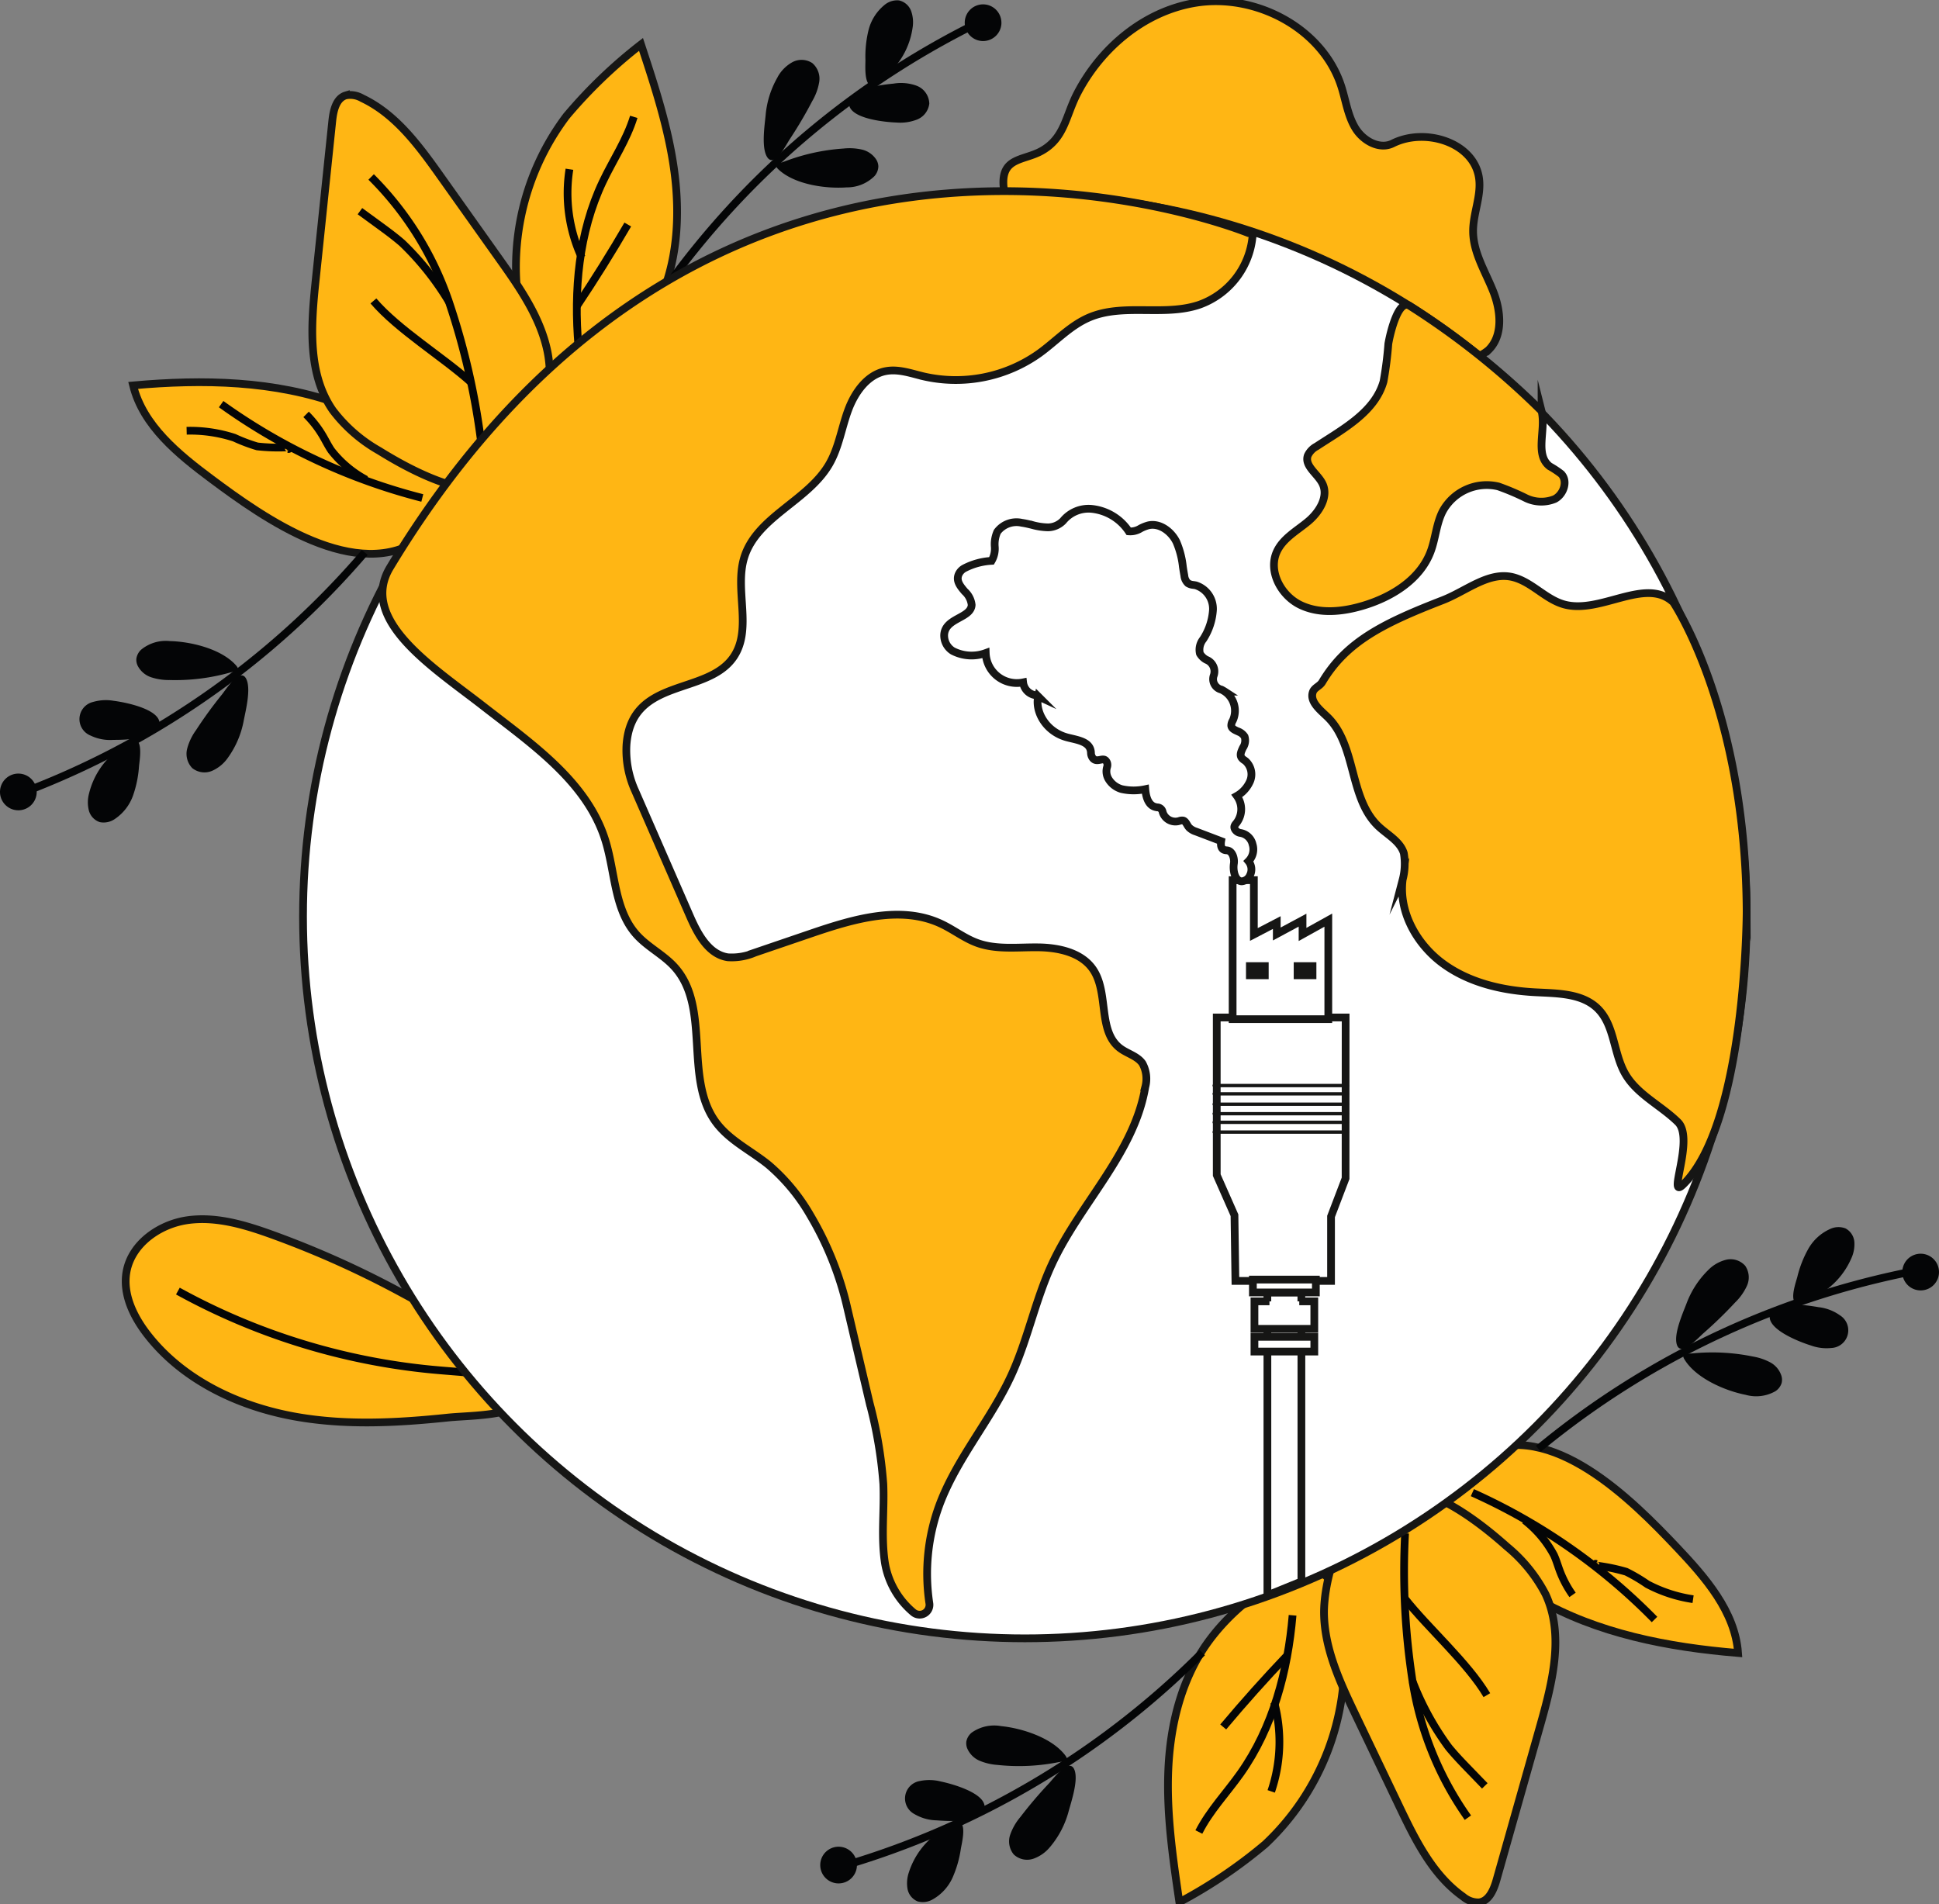 <svg id="Group_142" data-name="Group 142" xmlns="http://www.w3.org/2000/svg" xmlns:xlink="http://www.w3.org/1999/xlink" width="250.882" height="246.382" viewBox="0 0 250.882 246.382">
  <rect x="0" y="0" width="250.882" height="246.382" fill="#808080" stroke="none"/>
  <defs>
    <clipPath id="clip-path">
      <rect id="Rectangle_19" data-name="Rectangle 19" width="250.882" height="246.382" fill="none"/>
    </clipPath>
  </defs>
  <g id="Group_29" data-name="Group 29">
    <g id="Group_28" data-name="Group 28" clip-path="url(#clip-path)">
      <path id="Path_105" data-name="Path 105" d="M64.216,167.809c-4.31-3.216-8.848-6.894-10.143-12.114,9.032-.81,18.355-.648,26.867,2.482,6.262,2.3,20.228,10.173,10.578,17.2-8.41,6.126-20.584-2.556-27.3-7.57" transform="translate(-36.851 -105.826)" fill="#ffb614"/>
      <path id="Path_106" data-name="Path 106" d="M64.216,167.809c-4.31-3.216-8.848-6.894-10.143-12.114,9.032-.81,18.355-.648,26.867,2.482,6.262,2.3,20.228,10.173,10.578,17.2C83.108,181.5,70.934,172.822,64.216,167.809Z" transform="translate(-36.851 -105.826)" fill="none" stroke="#161615" stroke-miterlimit="10" stroke-width="1"/>
      <path id="Path_107" data-name="Path 107" d="M216.176,27.326a63.238,63.238,0,0,1,9.66-9.285c1.793,5.446,3.6,10.932,4.335,16.618s.354,11.65-2.077,16.842c-2.01,4.293-5.843,8.982-10.162,11.151-5.007,2.514-6.265-3.7-7.3-7.907a32.487,32.487,0,0,1,5.546-27.419" transform="translate(-142.898 -12.295)" fill="#ffb614"/>
      <path id="Path_108" data-name="Path 108" d="M216.176,27.326a63.238,63.238,0,0,1,9.66-9.285c1.793,5.446,3.6,10.932,4.335,16.618s.354,11.65-2.077,16.842c-2.01,4.293-5.843,8.982-10.162,11.151-5.007,2.514-6.265-3.7-7.3-7.907A32.487,32.487,0,0,1,216.176,27.326Z" transform="translate(-142.898 -12.295)" fill="none" stroke="#161615" stroke-miterlimit="10" stroke-width="1"/>
      <path id="Path_109" data-name="Path 109" d="M135.516,84.57a19.746,19.746,0,0,1-5.978-5.213c-3.3-4.73-2.832-11.026-2.234-16.76q1.081-10.363,2.161-20.726c.137-1.311.491-2.9,1.754-3.275a3.041,3.041,0,0,1,2.114.37c4.367,2.067,7.356,6.17,10.154,10.109l7.572,10.66c2.636,3.711,5.335,7.564,6.25,12.024.989,4.821-.256,14.6-5.283,17.2-4.678,2.422-12.7-2.022-16.508-4.389" transform="translate(-86.469 -26.253)" fill="#ffb614"/>
      <path id="Path_110" data-name="Path 110" d="M135.516,84.57a19.746,19.746,0,0,1-5.978-5.213c-3.3-4.73-2.832-11.026-2.234-16.76q1.081-10.363,2.161-20.726c.137-1.311.491-2.9,1.754-3.275a3.041,3.041,0,0,1,2.114.37c4.367,2.067,7.356,6.17,10.154,10.109l7.572,10.66c2.636,3.711,5.335,7.564,6.25,12.024.989,4.821-.256,14.6-5.283,17.2C147.346,91.381,139.323,86.938,135.516,84.57Z" transform="translate(-86.469 -26.253)" fill="none" stroke="#161615" stroke-miterlimit="10" stroke-width="1"/>
      <path id="Path_111" data-name="Path 111" d="M432.391.724c7.817-1.312,16.531,3.251,18.952,10.8.583,1.819.831,3.781,1.828,5.41s3.12,2.82,4.828,1.965c4.2-2.1,10.547-.124,11.168,4.533.306,2.3-.8,4.567-.772,6.885.028,2.721,1.576,5.152,2.584,7.679s1.345,5.77-.615,7.656a5.874,5.874,0,0,1-5.676.992,24.246,24.246,0,0,1-5.351-2.758c-11.425-6.755-25.043-7.419-37.6-10.782-4.028-1.078-13.953-3.329-14.118-9-.1-3.391,2.677-2.986,4.916-4.222,3.024-1.67,3.124-4.53,4.654-7.472,3.039-5.841,8.606-10.573,15.206-11.681" transform="translate(-277.794 -0.341)" fill="#ffb614"/>
      <path id="Path_112" data-name="Path 112" d="M432.391.724c7.817-1.312,16.531,3.251,18.952,10.8.583,1.819.831,3.781,1.828,5.41s3.12,2.82,4.828,1.965c4.2-2.1,10.547-.124,11.168,4.533.306,2.3-.8,4.567-.772,6.885.028,2.721,1.576,5.152,2.584,7.679s1.345,5.77-.615,7.656a5.874,5.874,0,0,1-5.676.992,24.246,24.246,0,0,1-5.351-2.758c-11.425-6.755-25.043-7.419-37.6-10.782-4.028-1.078-13.953-3.329-14.118-9-.1-3.391,2.677-2.986,4.916-4.222,3.024-1.67,3.124-4.53,4.654-7.472C420.225,6.565,425.792,1.833,432.391.724Z" transform="translate(-277.794 -0.341)" fill="none" stroke="#161615" stroke-miterlimit="10" stroke-width="1"/>
      <path id="Path_113" data-name="Path 113" d="M70.035,497.347c-3.5-1.267-7.2-2.39-10.882-1.9s-7.343,3.035-7.992,6.7c-.507,2.861.872,5.736,2.644,8.038,4.6,5.973,11.9,9.415,19.322,10.716,6.488,1.137,13.108.781,19.624.1,3.808-.4,13.541-.013,9.4-5.92-3.043-4.341-10.472-7.535-15.025-10.022a123.313,123.313,0,0,0-17.091-7.713" transform="translate(-34.794 -337.576)" fill="#ffb614"/>
      <path id="Path_114" data-name="Path 114" d="M70.035,497.347c-3.5-1.267-7.2-2.39-10.882-1.9s-7.343,3.035-7.992,6.7c-.507,2.861.872,5.736,2.644,8.038,4.6,5.973,11.9,9.415,19.322,10.716,6.488,1.137,13.108.781,19.624.1,3.808-.4,13.541-.013,9.4-5.92-3.043-4.341-10.472-7.535-15.025-10.022A123.313,123.313,0,0,0,70.035,497.347Z" transform="translate(-34.794 -337.576)" fill="none" stroke="#161615" stroke-miterlimit="10" stroke-width="1"/>
      <path id="Path_115" data-name="Path 115" d="M72.266,524.532a84.97,84.97,0,0,0,32.821,10.156c3.941.379,7.945.487,11.755,1.563" transform="translate(-49.25 -357.475)" fill="none" stroke="#040506" stroke-miterlimit="10" stroke-width="1"/>
      <path id="Path_116" data-name="Path 116" d="M89.845,164.192a77.442,77.442,0,0,0,26.027,12.141" transform="translate(-61.231 -111.899)" fill="none" stroke="#040506" stroke-miterlimit="10" stroke-width="1"/>
      <path id="Path_117" data-name="Path 117" d="M75.825,175a18.438,18.438,0,0,1,6.166.9,21.379,21.379,0,0,0,2.971,1.125,24.57,24.57,0,0,0,3.915.125c.139.007.256.25.123.209" transform="translate(-51.676 -119.263)" fill="none" stroke="#040506" stroke-miterlimit="10" stroke-width="1"/>
      <path id="Path_118" data-name="Path 118" d="M132.118,176.8a14.22,14.22,0,0,1-4.51-3.794c-.4-.592-.717-1.238-1.078-1.856a13.775,13.775,0,0,0-2.174-2.8" transform="translate(-84.75 -114.73)" fill="none" stroke="#040506" stroke-miterlimit="10" stroke-width="1"/>
      <path id="Path_119" data-name="Path 119" d="M150.783,71.9A41.662,41.662,0,0,1,160.85,88.059a93.077,93.077,0,0,1,4.228,18.7" transform="translate(-102.761 -49.001)" fill="none" stroke="#040506" stroke-miterlimit="10" stroke-width="1"/>
      <path id="Path_120" data-name="Path 120" d="M157.745,97.528a36.5,36.5,0,0,0-6.06-7.612c-1.039-.9-2.149-1.706-3.258-2.515l-2.2-1.606" transform="translate(-99.655 -58.471)" fill="none" stroke="#040506" stroke-miterlimit="10" stroke-width="1"/>
      <path id="Path_121" data-name="Path 121" d="M164.314,132.781c-3.65-3.284-9.42-6.783-12.611-10.514" transform="translate(-103.388 -83.327)" fill="none" stroke="#040506" stroke-miterlimit="10" stroke-width="1"/>
      <path id="Path_122" data-name="Path 122" d="M234.548,77.172c-.628-7.235.024-14.74,3.138-21.3,1.333-2.809,3.107-5.43,4.017-8.4" transform="translate(-159.7 -32.351)" fill="none" stroke="#040506" stroke-miterlimit="10" stroke-width="1"/>
      <path id="Path_123" data-name="Path 123" d="M232.4,80.176a19.855,19.855,0,0,1-1.586-11.414" transform="translate(-157.136 -46.862)" fill="none" stroke="#040506" stroke-miterlimit="10" stroke-width="1"/>
      <path id="Path_124" data-name="Path 124" d="M234.31,101.79q3.465-5.18,6.6-10.572" transform="translate(-159.685 -62.166)" fill="none" stroke="#040506" stroke-miterlimit="10" stroke-width="1"/>
      <path id="Path_125" data-name="Path 125" d="M268.6,42.617A109.008,109.008,0,0,1,311.318,6.669" transform="translate(-183.057 -4.545)" fill="none" stroke="#040506" stroke-miterlimit="10" stroke-width="1"/>
      <path id="Path_126" data-name="Path 126" d="M312.062,26.537a4.889,4.889,0,0,1,1.895-1.906,2.52,2.52,0,0,1,2.584.114,2.658,2.658,0,0,1,.9,2.409,7.168,7.168,0,0,1-.91,2.513,55.087,55.087,0,0,1-2.9,4.92c-.484.732-2.1,3.983-3.02,2.161-.629-1.247-.254-3.84-.113-5.2a11.931,11.931,0,0,1,1.571-5.01" transform="translate(-211.44 -16.582)" fill="#040506"/>
      <path id="Path_127" data-name="Path 127" d="M324.085,60.265a7.316,7.316,0,0,1,2.349.137,3.026,3.026,0,0,1,1.88,1.329,1.776,1.776,0,0,1,.251.849,1.964,1.964,0,0,1-.5,1.254,5.035,5.035,0,0,1-3.592,1.46c-2.7.2-6.684-.355-8.782-2.275-.785-.719-.05-.778.8-1.1a26.463,26.463,0,0,1,2.534-.818,26.111,26.111,0,0,1,5.06-.834" transform="translate(-214.917 -41.049)" fill="#040506"/>
      <path id="Path_128" data-name="Path 128" d="M351.557,7.816a14.325,14.325,0,0,1,.4-3.849A6.112,6.112,0,0,1,353.991.736a2.541,2.541,0,0,1,1.92-.615,2.182,2.182,0,0,1,1.565,1.387,4.37,4.37,0,0,1,.182,2.154,10.029,10.029,0,0,1-2.935,5.767c-.445.446-1.81,1.935-2.506,1.677-.83-.307-.659-2.609-.659-3.291" transform="translate(-239.581 -0.066)" fill="#040506"/>
      <path id="Path_129" data-name="Path 129" d="M350.733,33.815a5.857,5.857,0,0,1,2.95.291,2.547,2.547,0,0,1,1.619,2.306,2.54,2.54,0,0,1-1.554,2.049,5.912,5.912,0,0,1-2.65.4c-1.367-.039-6.022-.462-6.179-2.372-.17-2.074,4.518-2.541,5.814-2.672" transform="translate(-235.063 -23.005)" fill="#040506"/>
      <path id="Path_130" data-name="Path 130" d="M396.678,4.144A2.374,2.374,0,1,1,394.3,1.77a2.374,2.374,0,0,1,2.374,2.374" transform="translate(-267.105 -1.206)" fill="#040506"/>
      <path id="Path_131" data-name="Path 131" d="M49.846,224.447a109.008,109.008,0,0,1-45.956,31.7" transform="translate(-2.651 -152.964)" fill="none" stroke="#040506" stroke-miterlimit="10" stroke-width="1"/>
      <path id="Path_132" data-name="Path 132" d="M81.166,285.038a4.891,4.891,0,0,1-2.068,1.716,2.52,2.52,0,0,1-2.561-.361,2.659,2.659,0,0,1-.661-2.484,7.169,7.169,0,0,1,1.146-2.414,55.066,55.066,0,0,1,3.359-4.62c.552-.682,2.473-3.764,3.213-1.862.506,1.3-.114,3.847-.385,5.188a11.932,11.932,0,0,1-2.043,4.837" transform="translate(-51.665 -187.009)" fill="#040506"/>
      <path id="Path_133" data-name="Path 133" d="M59.619,265.491a7.316,7.316,0,0,1-2.325-.361,3.027,3.027,0,0,1-1.744-1.5,1.781,1.781,0,0,1-.169-.87,1.965,1.965,0,0,1,.622-1.2,5.035,5.035,0,0,1,3.715-1.11c2.7.063,6.62.993,8.524,3.1.712.79-.025.779-.906,1.02a26.466,26.466,0,0,1-2.6.572,26.138,26.138,0,0,1-5.117.346" transform="translate(-37.74 -177.497)" fill="#040506"/>
      <path id="Path_134" data-name="Path 134" d="M42.31,304.029a14.33,14.33,0,0,1-.771,3.792,6.113,6.113,0,0,1-2.329,3.023,2.54,2.54,0,0,1-1.97.428,2.181,2.181,0,0,1-1.425-1.53,4.371,4.371,0,0,1,.025-2.162,10.031,10.031,0,0,1,3.473-5.461c.486-.4,1.986-1.753,2.655-1.43.8.385.407,2.66.342,3.339" transform="translate(-24.323 -204.891)" fill="#040506"/>
      <path id="Path_135" data-name="Path 135" d="M36.608,289.608a5.857,5.857,0,0,1-2.908-.572,2.287,2.287,0,0,1,.352-4.342,5.915,5.915,0,0,1,2.676-.143c1.357.169,5.95,1.035,5.924,2.952-.029,2.081-4.74,2.1-6.043,2.1" transform="translate(-22.004 -193.868)" fill="#040506"/>
      <path id="Path_136" data-name="Path 136" d="M.011,316.442a2.374,2.374,0,1,1,2.136,2.59,2.374,2.374,0,0,1-2.136-2.59" transform="translate(0 -214.196)" fill="#040506"/>
      <path id="Path_137" data-name="Path 137" d="M617.427,600.312c3.7,3.906,7.539,8.306,7.922,13.67-9.038-.747-18.2-2.5-26.047-7.039-5.776-3.34-18.191-13.481-7.482-18.756,9.333-4.6,19.844,6.037,25.606,12.126" transform="translate(-400.464 -400.093)" fill="#ffb614"/>
      <path id="Path_138" data-name="Path 138" d="M617.427,600.312c3.7,3.906,7.539,8.306,7.922,13.67-9.038-.747-18.2-2.5-26.047-7.039-5.776-3.34-18.191-13.481-7.482-18.756C601.154,583.589,611.664,594.224,617.427,600.312Z" transform="translate(-400.464 -400.093)" fill="none" stroke="#161615" stroke-miterlimit="10" stroke-width="1"/>
      <path id="Path_139" data-name="Path 139" d="M487.073,673.589a63.2,63.2,0,0,1-11.105,7.5c-.836-5.672-1.674-11.385-1.43-17.114s1.643-11.539,4.926-16.239c2.714-3.886,7.293-7.851,11.919-9.249,5.363-1.621,5.539,4.72,5.842,9.039a32.486,32.486,0,0,1-10.152,26.067" transform="translate(-323.374 -434.958)" fill="#ffb614"/>
      <path id="Path_140" data-name="Path 140" d="M487.073,673.589a63.2,63.2,0,0,1-11.105,7.5c-.836-5.672-1.674-11.385-1.43-17.114s1.643-11.539,4.926-16.239c2.714-3.886,7.293-7.851,11.919-9.249,5.363-1.621,5.539,4.72,5.842,9.039A32.486,32.486,0,0,1,487.073,673.589Z" transform="translate(-323.374 -434.958)" fill="none" stroke="#161615" stroke-miterlimit="10" stroke-width="1"/>
      <path id="Path_141" data-name="Path 141" d="M561.543,612.484a19.746,19.746,0,0,1,5,6.158c2.439,5.224.906,11.348-.664,16.9l-5.672,20.051c-.359,1.268-.979,2.772-2.288,2.927a3.041,3.041,0,0,1-2.02-.726c-3.95-2.784-6.192-7.337-8.276-11.7l-5.638-11.8c-1.963-4.107-3.964-8.365-4.1-12.915-.15-4.919,2.748-14.339,8.146-16.044,5.024-1.586,12.168,4.164,15.515,7.147" transform="translate(-366.569 -412.36)" fill="#ffb614"/>
      <path id="Path_142" data-name="Path 142" d="M561.543,612.484a19.746,19.746,0,0,1,5,6.158c2.439,5.224.906,11.348-.664,16.9l-5.672,20.051c-.359,1.268-.979,2.772-2.288,2.927a3.041,3.041,0,0,1-2.02-.726c-3.95-2.784-6.192-7.337-8.276-11.7l-5.638-11.8c-1.963-4.107-3.964-8.365-4.1-12.915-.15-4.919,2.748-14.339,8.146-16.044C551.051,603.75,558.2,609.5,561.543,612.484Z" transform="translate(-366.569 -412.36)" fill="none" stroke="#161615" stroke-miterlimit="10" stroke-width="1"/>
      <path id="Path_143" data-name="Path 143" d="M621.73,622.843a77.443,77.443,0,0,0-23.568-16.412" transform="translate(-407.655 -413.291)" fill="none" stroke="#040506" stroke-miterlimit="10" stroke-width="1"/>
      <path id="Path_144" data-name="Path 144" d="M660.771,639.909a18.44,18.44,0,0,1-5.922-1.937,21.408,21.408,0,0,0-2.736-1.616,24.594,24.594,0,0,0-3.836-.793c-.135-.03-.209-.29-.085-.226" transform="translate(-441.708 -432.984)" fill="none" stroke="#040506" stroke-miterlimit="10" stroke-width="1"/>
      <path id="Path_145" data-name="Path 145" d="M619.394,617.653a14.218,14.218,0,0,1,3.794,4.51c.3.652.494,1.342.745,2.012a13.756,13.756,0,0,0,1.662,3.134" transform="translate(-422.125 -420.939)" fill="none" stroke="#040506" stroke-miterlimit="10" stroke-width="1"/>
      <path id="Path_146" data-name="Path 146" d="M578.759,659.749a41.662,41.662,0,0,1-7.157-17.641,93.045,93.045,0,0,1-.969-19.151" transform="translate(-388.832 -424.553)" fill="none" stroke="#040506" stroke-miterlimit="10" stroke-width="1"/>
      <path id="Path_147" data-name="Path 147" d="M573.87,683.087a36.517,36.517,0,0,0,4.669,8.535c.87,1.061,1.826,2.049,2.78,3.035l1.894,1.958" transform="translate(-391.1 -465.533)" fill="none" stroke="#040506" stroke-miterlimit="10" stroke-width="1"/>
      <path id="Path_148" data-name="Path 148" d="M570.677,649.4c3.035,3.859,8.122,8.294,10.628,12.516" transform="translate(-388.924 -442.573)" fill="none" stroke="#040506" stroke-miterlimit="10" stroke-width="1"/>
      <path id="Path_149" data-name="Path 149" d="M499.172,656.261c-.618,7.235-2.543,14.518-6.733,20.45-1.794,2.539-3.989,4.819-5.394,7.592" transform="translate(-331.928 -447.251)" fill="none" stroke="#040506" stroke-miterlimit="10" stroke-width="1"/>
      <path id="Path_150" data-name="Path 150" d="M516.83,691.638a19.855,19.855,0,0,1-.389,11.517" transform="translate(-351.961 -471.36)" fill="none" stroke="#040506" stroke-miterlimit="10" stroke-width="1"/>
      <path id="Path_151" data-name="Path 151" d="M505.246,672.459q-4.3,4.511-8.307,9.288" transform="translate(-338.67 -458.29)" fill="none" stroke="#040506" stroke-miterlimit="10" stroke-width="1"/>
      <path id="Path_152" data-name="Path 152" d="M385.192,671.4a109.011,109.011,0,0,1-48.231,28.116" transform="translate(-229.643 -457.567)" fill="none" stroke="#040506" stroke-miterlimit="10" stroke-width="1"/>
      <path id="Path_153" data-name="Path 153" d="M415.3,727.877a4.886,4.886,0,0,1-2.192,1.554,2.521,2.521,0,0,1-2.527-.554,2.658,2.658,0,0,1-.471-2.527,7.168,7.168,0,0,1,1.326-2.32,55.137,55.137,0,0,1,3.7-4.352c.6-.638,2.752-3.565,3.345-1.612.406,1.335-.406,3.827-.778,5.143a11.926,11.926,0,0,1-2.4,4.668" transform="translate(-279.413 -488.92)" fill="#040506"/>
      <path id="Path_154" data-name="Path 154" d="M396.567,706.205a7.32,7.32,0,0,1-2.291-.536,3.027,3.027,0,0,1-1.625-1.631,1.782,1.782,0,0,1-.1-.88,1.965,1.965,0,0,1,.711-1.149,5.033,5.033,0,0,1,3.789-.825c2.691.268,6.526,1.493,8.264,3.743.65.842-.084.775-.981.948a26.468,26.468,0,0,1-2.636.373,26.153,26.153,0,0,1-5.129-.043" transform="translate(-267.515 -477.834)" fill="#040506"/>
      <path id="Path_155" data-name="Path 155" d="M375.436,743.686a14.331,14.331,0,0,1-1.057,3.723,6.113,6.113,0,0,1-2.551,2.837,2.539,2.539,0,0,1-2,.277,2.182,2.182,0,0,1-1.3-1.634,4.377,4.377,0,0,1,.189-2.154,10.029,10.029,0,0,1,3.878-5.181c.515-.363,2.114-1.6,2.756-1.224.765.444.2,2.683.087,3.355" transform="translate(-251.11 -504.498)" fill="#040506"/>
      <path id="Path_156" data-name="Path 156" d="M371.795,728.388a5.856,5.856,0,0,1-2.856-.791,2.287,2.287,0,0,1,.68-4.3,5.91,5.91,0,0,1,2.679.061c1.341.272,5.854,1.484,5.682,3.393-.187,2.073-4.886,1.731-6.186,1.639" transform="translate(-250.586 -492.846)" fill="#040506"/>
      <path id="Path_157" data-name="Path 157" d="M333.265,752.244a2.374,2.374,0,1,1,1.933,2.745,2.374,2.374,0,0,1-1.933-2.745" transform="translate(-227.101 -511.322)" fill="#040506"/>
      <path id="Path_158" data-name="Path 158" d="M624.982,538.6a109.007,109.007,0,0,1,50.7-23.375" transform="translate(-425.933 -351.135)" fill="none" stroke="#040506" stroke-miterlimit="10" stroke-width="1"/>
      <path id="Path_159" data-name="Path 159" d="M685.088,513.019a4.889,4.889,0,0,1,2.331-1.337,2.521,2.521,0,0,1,2.462.793,2.659,2.659,0,0,1,.227,2.56,7.156,7.156,0,0,1-1.542,2.183,55.072,55.072,0,0,1-4.1,3.978c-.66.577-3.08,3.286-3.484,1.285-.276-1.369.77-3.771,1.266-5.046a11.932,11.932,0,0,1,2.84-4.417" transform="translate(-464.067 -348.681)" fill="#040506"/>
      <path id="Path_160" data-name="Path 160" d="M692.843,549.991a7.321,7.321,0,0,1,2.229.753,3.026,3.026,0,0,1,1.462,1.778,1.784,1.784,0,0,1,.018.886,1.964,1.964,0,0,1-.818,1.076,5.033,5.033,0,0,1-3.85.459c-2.653-.525-6.352-2.11-7.868-4.516-.567-.9.157-.763,1.067-.85a26.468,26.468,0,0,1,2.66-.119,26.116,26.116,0,0,1,5.1.533" transform="translate(-466.029 -374.463)" fill="#040506"/>
      <path id="Path_161" data-name="Path 161" d="M729.038,504.96a14.318,14.318,0,0,1,1.408-3.6,6.115,6.115,0,0,1,2.811-2.58,2.54,2.54,0,0,1,2.015-.085,2.183,2.183,0,0,1,1.143,1.751,4.376,4.376,0,0,1-.394,2.126,10.03,10.03,0,0,1-4.356,4.786c-.547.312-2.257,1.387-2.86.955-.719-.516.054-2.69.234-3.348" transform="translate(-496.485 -339.746)" fill="#040506"/>
      <path id="Path_162" data-name="Path 162" d="M725.274,530.369a5.86,5.86,0,0,1,2.768,1.06,2.287,2.287,0,0,1-1.089,4.218,5.91,5.91,0,0,1-2.661-.317c-1.309-.4-5.686-2.037-5.332-3.922.384-2.045,5.029-1.256,6.314-1.04" transform="translate(-489.967 -361.228)" fill="#040506"/>
      <path id="Path_163" data-name="Path 163" d="M777.483,512.357a2.374,2.374,0,1,1-1.662-2.917,2.374,2.374,0,0,1,1.662,2.917" transform="translate(-526.686 -347.132)" fill="#040506"/>
      <path id="Path_164" data-name="Path 164" d="M309.891,172.532A93.394,93.394,0,1,1,216.5,79.138a93.394,93.394,0,0,1,93.394,93.394" transform="translate(-83.896 -53.934)" fill="#fff"/>
      <circle id="Ellipse_4" data-name="Ellipse 4" cx="93.394" cy="93.394" r="93.394" transform="translate(39.207 25.204)" fill="none" stroke="#161615" stroke-miterlimit="10" stroke-width="1"/>
      <path id="Path_165" data-name="Path 165" d="M156.358,126.347c-4.118,6.826,5.694,12.985,11.979,17.888s13.465,9.755,15.86,17.359c1.31,4.158,1.143,9.034,4.058,12.276,1.45,1.612,3.5,2.591,4.946,4.207,4.7,5.247,1.141,14.385,5.323,20.053,1.744,2.364,4.538,3.672,6.818,5.526a24.831,24.831,0,0,1,5.38,6.491,41.658,41.658,0,0,1,4.821,12.095l2.861,12.2a57.034,57.034,0,0,1,1.781,10.5c.148,3.428-.322,6.892.218,10.281a10.662,10.662,0,0,0,3.676,6.344,1.273,1.273,0,0,0,2.059-1.2,25.69,25.69,0,0,1,1.281-12.644c2.236-6.062,6.684-11.058,9.367-16.936,2.1-4.61,3.082-9.674,5.21-14.273,3.651-7.891,10.638-14.358,12.081-22.933a4.116,4.116,0,0,0-.376-3.075c-.674-.948-1.939-1.238-2.869-1.936-2.939-2.207-1.443-7.145-3.5-10.192-1.486-2.2-4.439-2.84-7.1-2.874s-5.406.338-7.9-.569c-1.649-.6-3.058-1.716-4.645-2.464-5.234-2.469-11.386-.626-16.863,1.243l-7.262,2.477a7.543,7.543,0,0,1-3.5.6c-2.493-.377-3.89-3-4.9-5.312l-1.674-3.833-5.415-12.4a12.619,12.619,0,0,1-1.12-5.951c.654-8.816,10.451-6.291,13.88-11.4,2.427-3.618.077-8.636,1.343-12.805,1.608-5.292,8.251-7.332,11.014-12.123,1.231-2.134,1.588-4.647,2.44-6.959s2.484-4.629,4.908-5.07c1.615-.294,3.238.3,4.835.683a18.632,18.632,0,0,0,15.006-2.987c2.137-1.545,3.974-3.57,6.4-4.615,4.425-1.91,9.7-.118,14.268-1.655a10.432,10.432,0,0,0,6.9-8.773c.037-.424.485-.452.071-.548s-.119-.075-.582.045c0,0-68.058-28.046-111.072,43.252" transform="translate(-105.893 -52.924)" fill="#ffb614"/>
      <path id="Path_166" data-name="Path 166" d="M156.358,126.347c-4.118,6.826,5.694,12.985,11.979,17.888s13.465,9.755,15.86,17.359c1.31,4.158,1.143,9.034,4.058,12.276,1.45,1.612,3.5,2.591,4.946,4.207,4.7,5.247,1.141,14.385,5.323,20.053,1.744,2.364,4.538,3.672,6.818,5.526a24.831,24.831,0,0,1,5.38,6.491,41.658,41.658,0,0,1,4.821,12.095l2.861,12.2a57.034,57.034,0,0,1,1.781,10.5c.148,3.428-.322,6.892.218,10.281a10.662,10.662,0,0,0,3.676,6.344,1.273,1.273,0,0,0,2.059-1.2,25.69,25.69,0,0,1,1.281-12.644c2.236-6.062,6.684-11.058,9.367-16.936,2.1-4.61,3.082-9.674,5.21-14.273,3.651-7.891,10.638-14.358,12.081-22.933a4.116,4.116,0,0,0-.376-3.075c-.674-.948-1.939-1.238-2.869-1.936-2.939-2.207-1.443-7.145-3.5-10.192-1.486-2.2-4.439-2.84-7.1-2.874s-5.406.338-7.9-.569c-1.649-.6-3.058-1.716-4.645-2.464-5.234-2.469-11.386-.626-16.863,1.243l-7.262,2.477a7.543,7.543,0,0,1-3.5.6c-2.493-.377-3.89-3-4.9-5.312l-1.674-3.833-5.415-12.4a12.619,12.619,0,0,1-1.12-5.951c.654-8.816,10.451-6.291,13.88-11.4,2.427-3.618.077-8.636,1.343-12.805,1.608-5.292,8.251-7.332,11.014-12.123,1.231-2.134,1.588-4.647,2.44-6.959s2.484-4.629,4.908-5.07c1.615-.294,3.238.3,4.835.683a18.632,18.632,0,0,0,15.006-2.987c2.137-1.545,3.974-3.57,6.4-4.615,4.425-1.91,9.7-.118,14.268-1.655a10.432,10.432,0,0,0,6.9-8.773c.037-.424.485-.452.071-.548s-.119-.075-.582.045C267.43,83.094,199.371,55.048,156.358,126.347Z" transform="translate(-105.893 -52.924)" fill="none" stroke="#161615" stroke-miterlimit="10" stroke-width="1"/>
      <path id="Path_167" data-name="Path 167" d="M581.1,312.758c-2.21,2.17,1.517-5.894-.691-8.067s-5.263-3.557-6.812-6.239c-1.538-2.662-1.359-6.254-3.536-8.424-2.033-2.027-5.257-1.987-8.124-2.139-4.211-.224-8.507-1.21-11.913-3.7s-5.76-6.681-5.229-10.864a8.164,8.164,0,0,0,.15-3.44c-.484-1.543-2.111-2.36-3.285-3.472-3.841-3.638-2.808-10.52-6.628-14.179-.949-.909-2.287-1.962-1.857-3.2.194-.561.9-.756,1.205-1.266,3.1-5.224,7.873-7.613,15.581-10.6,3.15-1.222,6.1-3.892,9.337-2.925,2.34.7,4.056,2.83,6.412,3.47,4.709,1.279,10.536-3.622,14.1-.286,0,0,9.37,13.82,9.491,40.044,0,0-.037,27.278-8.2,35.292" transform="translate(-363.309 -159.496)" fill="#ffb614"/>
      <path id="Path_168" data-name="Path 168" d="M581.1,312.758c-2.21,2.17,1.517-5.894-.691-8.067s-5.263-3.557-6.812-6.239c-1.538-2.662-1.359-6.254-3.536-8.424-2.033-2.027-5.257-1.987-8.124-2.139-4.211-.224-8.507-1.21-11.913-3.7s-5.76-6.681-5.229-10.864a8.164,8.164,0,0,0,.15-3.44c-.484-1.543-2.111-2.36-3.285-3.472-3.841-3.638-2.808-10.52-6.628-14.179-.949-.909-2.287-1.962-1.857-3.2.194-.561.9-.756,1.205-1.266,3.1-5.224,7.873-7.613,15.581-10.6,3.15-1.222,6.1-3.892,9.337-2.925,2.34.7,4.056,2.83,6.412,3.47,4.709,1.279,10.536-3.622,14.1-.286,0,0,9.37,13.82,9.491,40.044C589.3,277.466,589.263,304.744,581.1,312.758Z" transform="translate(-363.309 -159.496)" fill="none" stroke="#161615" stroke-miterlimit="10" stroke-width="1"/>
      <path id="Path_169" data-name="Path 169" d="M535.089,123.952c-1.4-.859-2.453,3.306-2.733,4.924a47.359,47.359,0,0,1-.624,4.882c-1.122,3.965-5.219,6.139-8.665,8.4a2.563,2.563,0,0,0-1.137,1.185c-.459,1.341,1.258,2.34,1.892,3.608.846,1.691-.391,3.7-1.843,4.912s-3.247,2.18-4.043,3.9c-1.171,2.523.517,5.682,3.02,6.9s5.486.9,8.15.1c3.7-1.111,7.357-3.371,8.718-6.983.641-1.7.73-3.6,1.556-5.217a6.489,6.489,0,0,1,7.2-3.228,31.465,31.465,0,0,1,3.561,1.506,4.572,4.572,0,0,0,3.749.123c1.144-.6,1.728-2.293.845-3.235a11.743,11.743,0,0,0-1.514-1c-1.969-1.534-.433-4.723-1.041-7.145a101.293,101.293,0,0,0-17.092-13.62" transform="translate(-352.722 -84.396)" fill="#ffb614"/>
      <path id="Path_170" data-name="Path 170" d="M535.089,123.952c-1.4-.859-2.453,3.306-2.733,4.924a47.359,47.359,0,0,1-.624,4.882c-1.122,3.965-5.219,6.139-8.665,8.4a2.563,2.563,0,0,0-1.137,1.185c-.459,1.341,1.258,2.34,1.892,3.608.846,1.691-.391,3.7-1.843,4.912s-3.247,2.18-4.043,3.9c-1.171,2.523.517,5.682,3.02,6.9s5.486.9,8.15.1c3.7-1.111,7.357-3.371,8.718-6.983.641-1.7.73-3.6,1.556-5.217a6.489,6.489,0,0,1,7.2-3.228,31.465,31.465,0,0,1,3.561,1.506,4.572,4.572,0,0,0,3.749.123c1.144-.6,1.728-2.293.845-3.235a11.743,11.743,0,0,0-1.514-1c-1.969-1.534-.433-4.723-1.041-7.145A101.293,101.293,0,0,0,535.089,123.952Z" transform="translate(-352.722 -84.396)" fill="none" stroke="#161615" stroke-miterlimit="10" stroke-width="1"/>
    </g>
  </g>
  <path id="Path_171" data-name="Path 171" d="M519.276,548.711V578.5l-4.4,1.787V548.581" transform="translate(-350.891 -373.865)" fill="#fff"/>
  <path id="Path_172" data-name="Path 172" d="M519.276,548.711V578.5l-4.4,1.787V548.581" transform="translate(-350.891 -373.865)" fill="none" stroke="#161615" stroke-miterlimit="10" stroke-width="1"/>
  <path id="Path_173" data-name="Path 173" d="M509.1,447.469H496.727l-.122-8.5-2.293-5.194V413.383h16.676l-.007,20.812-1.881,4.933Z" transform="translate(-336.88 -281.726)" fill="#fff"/>
  <path id="Path_174" data-name="Path 174" d="M509.1,447.469H496.727l-.122-8.5-2.293-5.194V413.383h16.676l-.007,20.812-1.881,4.933Z" transform="translate(-336.88 -281.726)" fill="none" stroke="#161615" stroke-miterlimit="10" stroke-width="1"/>
  <path id="Path_175" data-name="Path 175" d="M514.871,526.68v-1.588h4.4v2.18" transform="translate(-350.891 -357.858)" fill="#fff"/>
  <path id="Path_176" data-name="Path 176" d="M514.871,526.68v-1.588h4.4v2.18" transform="translate(-350.891 -357.858)" fill="none" stroke="#161615" stroke-miterlimit="10" stroke-width="1"/>
  <g id="Group_31" data-name="Group 31">
    <g id="Group_30" data-name="Group 30" clip-path="url(#clip-path)">
      <path id="Path_177" data-name="Path 177" d="M510.044,440.787h-17.22a.216.216,0,0,1,0-.432h17.22a.216.216,0,1,1,0,.432" transform="translate(-335.719 -300.108)" fill="#161615"/>
      <path id="Path_178" data-name="Path 178" d="M510.044,444.158h-17.22a.216.216,0,0,1,0-.432h17.22a.216.216,0,1,1,0,.432" transform="translate(-335.719 -302.405)" fill="#161615"/>
      <path id="Path_179" data-name="Path 179" d="M510.044,448.373h-17.22a.216.216,0,0,1,0-.432h17.22a.216.216,0,1,1,0,.432" transform="translate(-335.719 -305.278)" fill="#161615"/>
      <path id="Path_180" data-name="Path 180" d="M510.044,452.227h-17.22a.216.216,0,0,1,0-.432h17.22a.216.216,0,1,1,0,.432" transform="translate(-335.719 -307.904)" fill="#161615"/>
      <path id="Path_181" data-name="Path 181" d="M510.044,455.719h-17.22a.216.216,0,0,1,0-.432h17.22a.216.216,0,1,1,0,.432" transform="translate(-335.719 -310.284)" fill="#161615"/>
      <path id="Path_182" data-name="Path 182" d="M510.044,459.693h-17.22a.216.216,0,0,1,0-.432h17.22a.216.216,0,1,1,0,.432" transform="translate(-335.719 -312.992)" fill="#161615"/>
      <path id="Path_183" data-name="Path 183" d="M513.145,375.573H500.766V357.587h2.748v7.03l2.964-1.543v1.479l3.334-1.79v1.849l3.334-1.852Z" transform="translate(-341.279 -243.7)" fill="#fff"/>
      <path id="Path_184" data-name="Path 184" d="M513.145,375.573H500.766V357.587h2.748v7.03l2.964-1.543v1.479l3.334-1.79v1.849l3.334-1.852Z" transform="translate(-341.279 -243.7)" fill="none" stroke="#161615" stroke-miterlimit="10" stroke-width="1"/>
      <rect id="Rectangle_20" data-name="Rectangle 20" width="2.933" height="2.192" transform="translate(161.216 124.506)" fill="#161615"/>
      <rect id="Rectangle_21" data-name="Rectangle 21" width="2.933" height="2.192" transform="translate(167.391 124.506)" fill="#161615"/>
      <path id="Path_185" data-name="Path 185" d="M422.078,254.87c-.022,0-.044,0-.066,0-.233-.02-.661-.173-.895-.973a3.211,3.211,0,0,1-.07-1.351c.084-.6-.158-1.543-.817-1.669-.05-.009-.1-.014-.152-.019a.988.988,0,0,1-.329-.07c-.327-.147-.447-.533-.352-1.118l-3.252-1.236a2.189,2.189,0,0,1-.9-.526,2.464,2.464,0,0,1-.262-.384c-.14-.235-.272-.457-.5-.517a.979.979,0,0,0-.494.053c-.063.017-.126.035-.189.048a1.722,1.722,0,0,1-1.9-1c-.025-.061-.047-.124-.069-.187a.72.72,0,0,0-.727-.62,2.554,2.554,0,0,1-.294-.068c-1.009-.32-1.179-1.691-1.228-2.286a7.093,7.093,0,0,1-3.068-.011,2.91,2.91,0,0,1-1.716-1.346,1.926,1.926,0,0,1-.163-1.5.863.863,0,0,0-.034-.639c-.215-.425-.5-.369-.854-.3-.339.066-.724.14-1.006-.285a1.147,1.147,0,0,1-.188-.608c-.034-1.285-1.3-1.585-2.531-1.874-.17-.04-.337-.079-.5-.121-2.818-.729-4.245-3.367-3.8-5.324a3.049,3.049,0,0,0-.515-.185,1.891,1.891,0,0,1-1.433-1.623,4.029,4.029,0,0,1-4.839-3.8,5.306,5.306,0,0,1-4.256-.262,2.351,2.351,0,0,1-1.117-2.155c.1-1.126,1.036-1.637,1.941-2.132.808-.441,1.571-.858,1.613-1.677a2.746,2.746,0,0,0-.9-1.741c-.571-.676-1.161-1.375-.772-2.239a1.687,1.687,0,0,1,.781-.788,8.656,8.656,0,0,1,3.465-.932,3.134,3.134,0,0,0,.411-1.893,3.931,3.931,0,0,1,.333-1.87,3.1,3.1,0,0,1,3.172-1.161c.443.061.886.169,1.313.272a8.248,8.248,0,0,0,2.076.318,2.782,2.782,0,0,0,1.955-.85,4.253,4.253,0,0,1,3.639-1.547,6.559,6.559,0,0,1,4.854,2.914,2.5,2.5,0,0,0,1.537-.384,5.245,5.245,0,0,1,.948-.38c1.524-.387,3.034.808,3.681,2.13a11.1,11.1,0,0,1,.835,3.223c.057.372.117.756.188,1.129a1.526,1.526,0,0,0,.478,1,1.591,1.591,0,0,0,.7.216c.1.015.2.03.3.051a3.189,3.189,0,0,1,2.229,3.155,7.911,7.911,0,0,1-1.275,3.831,2.158,2.158,0,0,0-.415,1.844,2.118,2.118,0,0,0,.844.806,1.611,1.611,0,0,1,.947,2.023,1.392,1.392,0,0,0,1,1.835c.151.083.307.169.451.263a3.014,3.014,0,0,1,1.06,3.631c-.021.047-.044.095-.067.142a1.175,1.175,0,0,0-.176.645c.051.355.413.523.8.7a1.749,1.749,0,0,1,.922.7,1.673,1.673,0,0,1-.22,1.447c-.215.465-.418.9-.186,1.266a1.328,1.328,0,0,0,.367.335c.063.044.125.089.184.136a2.314,2.314,0,0,1,.57,2.566,4.027,4.027,0,0,1-1.715,1.921,2.913,2.913,0,0,1-.009,3.453l-.066.083c-.194.24-.362.448-.173.785a.965.965,0,0,0,.708.473,1.926,1.926,0,0,1,1.573,1.481,2.158,2.158,0,0,1-.531,2.176,1.669,1.669,0,0,1,.2,1.815,1.278,1.278,0,0,1-1.052.789" transform="translate(-261.395 -140.834)" fill="#fff"/>
      <path id="Path_186" data-name="Path 186" d="M422.078,254.87c-.022,0-.044,0-.066,0-.233-.02-.661-.173-.895-.973a3.211,3.211,0,0,1-.07-1.351c.084-.6-.158-1.543-.817-1.669-.05-.009-.1-.014-.152-.019a.988.988,0,0,1-.329-.07c-.327-.147-.447-.533-.352-1.118l-3.252-1.236a2.189,2.189,0,0,1-.9-.526,2.464,2.464,0,0,1-.262-.384c-.14-.235-.272-.457-.5-.517a.979.979,0,0,0-.494.053c-.063.017-.126.035-.189.048a1.722,1.722,0,0,1-1.9-1c-.025-.061-.047-.124-.069-.187a.72.72,0,0,0-.727-.62,2.554,2.554,0,0,1-.294-.068c-1.009-.32-1.179-1.691-1.228-2.286a7.093,7.093,0,0,1-3.068-.011,2.91,2.91,0,0,1-1.716-1.346,1.926,1.926,0,0,1-.163-1.5.863.863,0,0,0-.034-.639c-.215-.425-.5-.369-.854-.3-.339.066-.724.14-1.006-.285a1.147,1.147,0,0,1-.188-.608c-.034-1.285-1.3-1.585-2.531-1.874-.17-.04-.337-.079-.5-.121-2.818-.729-4.245-3.367-3.8-5.324a3.049,3.049,0,0,0-.515-.185,1.891,1.891,0,0,1-1.433-1.623,4.029,4.029,0,0,1-4.839-3.8,5.306,5.306,0,0,1-4.256-.262,2.351,2.351,0,0,1-1.117-2.155c.1-1.126,1.036-1.637,1.941-2.132.808-.441,1.571-.858,1.613-1.677a2.746,2.746,0,0,0-.9-1.741c-.571-.676-1.161-1.375-.772-2.239a1.687,1.687,0,0,1,.781-.788,8.656,8.656,0,0,1,3.465-.932,3.134,3.134,0,0,0,.411-1.893,3.931,3.931,0,0,1,.333-1.87,3.1,3.1,0,0,1,3.172-1.161c.443.061.886.169,1.313.272a8.248,8.248,0,0,0,2.076.318,2.782,2.782,0,0,0,1.955-.85,4.253,4.253,0,0,1,3.639-1.547,6.559,6.559,0,0,1,4.854,2.914,2.5,2.5,0,0,0,1.537-.384,5.245,5.245,0,0,1,.948-.38c1.524-.387,3.034.808,3.681,2.13a11.1,11.1,0,0,1,.835,3.223c.057.372.117.756.188,1.129a1.526,1.526,0,0,0,.478,1,1.591,1.591,0,0,0,.7.216c.1.015.2.03.3.051a3.189,3.189,0,0,1,2.229,3.155,7.911,7.911,0,0,1-1.275,3.831,2.158,2.158,0,0,0-.415,1.844,2.118,2.118,0,0,0,.844.806,1.611,1.611,0,0,1,.947,2.023,1.392,1.392,0,0,0,1,1.835c.151.083.307.169.451.263a3.014,3.014,0,0,1,1.06,3.631c-.021.047-.044.095-.067.142a1.175,1.175,0,0,0-.176.645c.051.355.413.523.8.7a1.749,1.749,0,0,1,.922.7,1.673,1.673,0,0,1-.22,1.447c-.215.465-.418.9-.186,1.266a1.328,1.328,0,0,0,.367.335c.063.044.125.089.184.136a2.314,2.314,0,0,1,.57,2.566,4.027,4.027,0,0,1-1.715,1.921,2.913,2.913,0,0,1-.009,3.453l-.066.083c-.194.24-.362.448-.173.785a.965.965,0,0,0,.708.473,1.926,1.926,0,0,1,1.573,1.481,2.158,2.158,0,0,1-.531,2.176,1.669,1.669,0,0,1,.2,1.815A1.278,1.278,0,0,1,422.078,254.87Z" transform="translate(-261.395 -140.834)" fill="none" stroke="#161615" stroke-miterlimit="10" stroke-width="1"/>
      <rect id="Rectangle_22" data-name="Rectangle 22" width="8.147" height="1.665" transform="translate(162.109 165.57)" fill="#fff"/>
      <rect id="Rectangle_23" data-name="Rectangle 23" width="8.147" height="1.665" transform="translate(162.109 165.57)" fill="none" stroke="#161615" stroke-miterlimit="10" stroke-width="1"/>
      <path id="Path_187" data-name="Path 187" d="M515.428,528.712h1.945v3.557h-7.744v-3.557h1.942" transform="translate(-347.319 -360.324)" fill="#fff"/>
      <path id="Path_188" data-name="Path 188" d="M515.428,528.712h1.945v3.557h-7.744v-3.557h1.942" transform="translate(-347.319 -360.324)" fill="none" stroke="#161615" stroke-miterlimit="10" stroke-width="1"/>
      <rect id="Rectangle_24" data-name="Rectangle 24" width="7.745" height="1.907" transform="translate(162.31 172.977)" fill="#fff"/>
      <rect id="Rectangle_25" data-name="Rectangle 25" width="7.745" height="1.907" transform="translate(162.31 172.977)" fill="none" stroke="#161615" stroke-miterlimit="10" stroke-width="1"/>
      <line id="Line_7" data-name="Line 7" y1="1.032" transform="translate(163.98 172.123)" fill="#fff"/>
      <line id="Line_8" data-name="Line 8" y1="1.032" transform="translate(163.98 172.123)" fill="none" stroke="#161615" stroke-miterlimit="10" stroke-width="1"/>
      <line id="Line_9" data-name="Line 9" y1="1.032" transform="translate(168.385 171.945)" fill="#fff"/>
      <line id="Line_10" data-name="Line 10" y1="1.032" transform="translate(168.385 171.945)" fill="none" stroke="#161615" stroke-miterlimit="10" stroke-width="1"/>
    </g>
  </g>
</svg>
